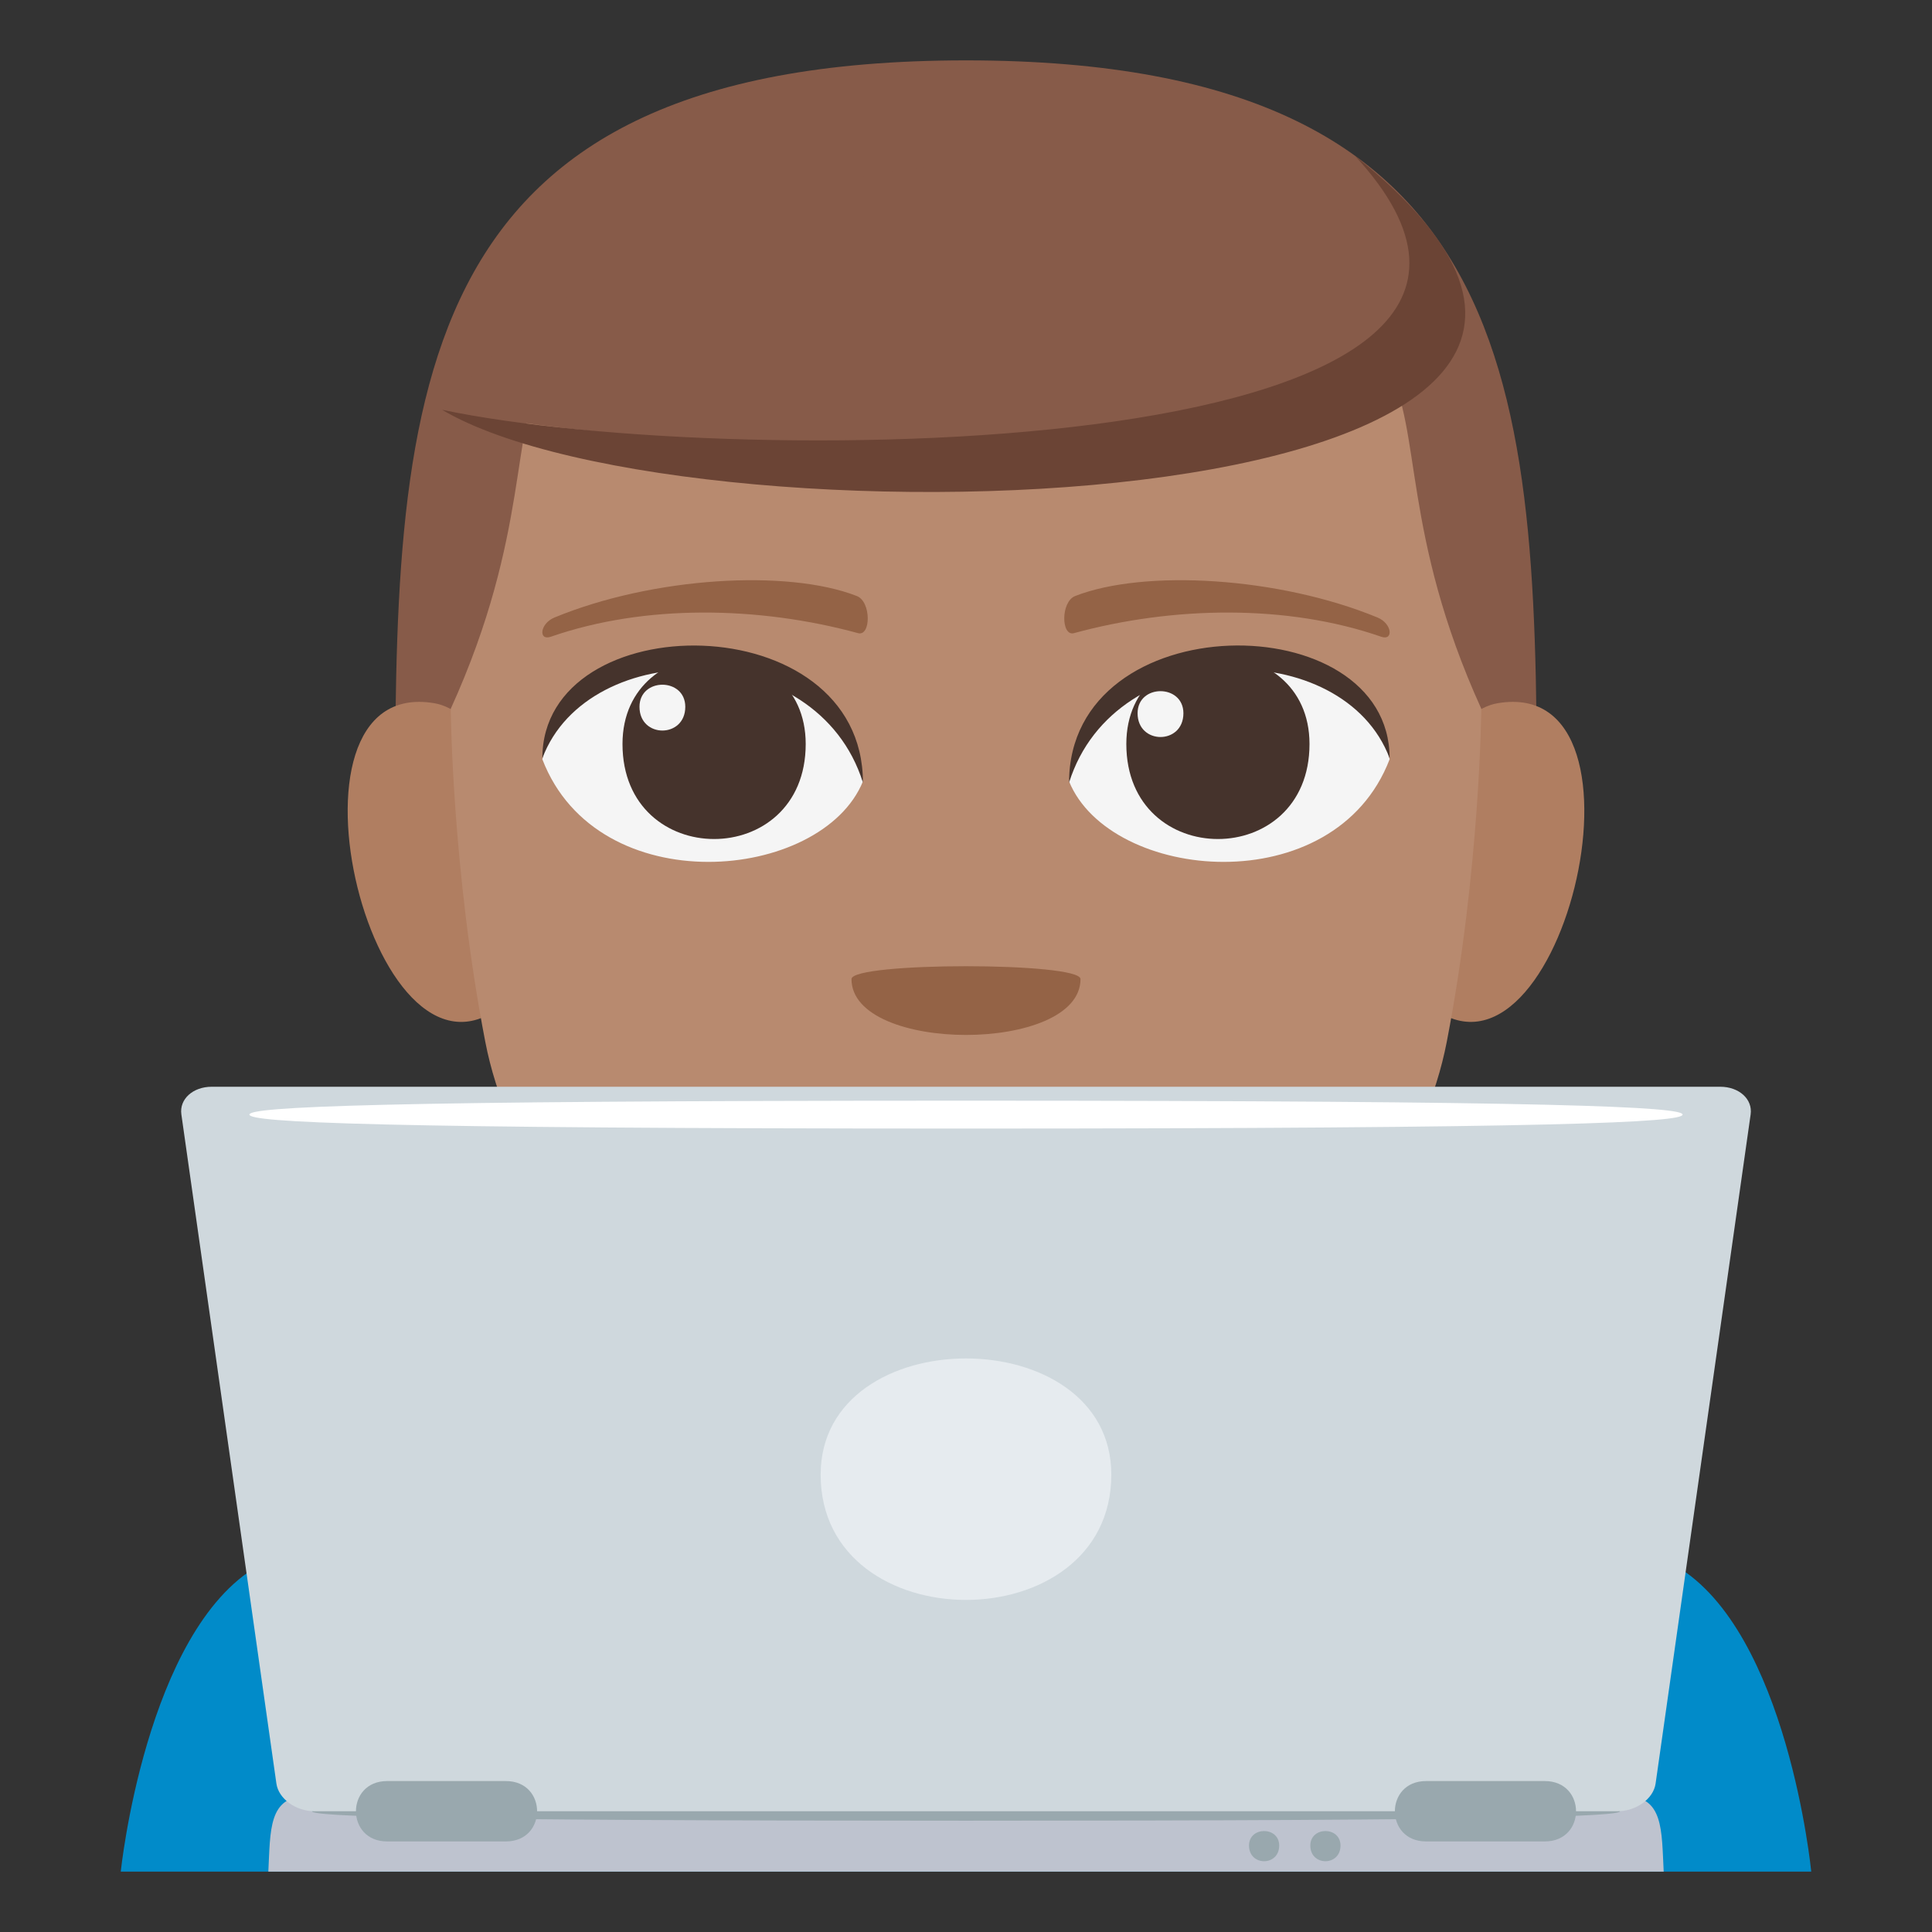 <?xml version="1.0" encoding="utf-8"?>
<!-- Generator: Adobe Illustrator 15.0.0, SVG Export Plug-In . SVG Version: 6.00 Build 0)  -->
<!DOCTYPE svg PUBLIC "-//W3C//DTD SVG 1.1//EN" "http://www.w3.org/Graphics/SVG/1.1/DTD/svg11.dtd">
<svg version="1.1" id="Layer_1" xmlns="http://www.w3.org/2000/svg" xmlns:xlink="http://www.w3.org/1999/xlink" x="0px" y="0px"
	 width="64px" height="64px" viewBox="0 0 64 64" enable-background="new 0 0 64 64" xml:space="preserve">
<rect x="0" y="0" width="64" height="64" fill="#333333" stroke="none"/>
<path fill="#875B49" d="M32,2C13.093,2,13.087,13.377,13.087,27.603h37.825C50.912,13.377,50.907,2,32,2z"/>
<path fill="#B07E61" d="M16.842,33.133c2.049-1.906,0.189-9.388-2.453-9.838C8.745,22.332,12.423,37.248,16.842,33.133z"/>
<path fill="#B07E61" d="M47.158,33.133c-2.049-1.906-0.189-9.388,2.453-9.838C55.254,22.332,51.578,37.246,47.158,33.133z"/>
<path fill="#B88A6F" d="M32,9.586c-19.753,0-11.794,2.287-17.068,13.892c0,0,0.038,5.321,1.143,11.029
	C17.498,41.865,25.779,47.516,32,47.516c6.223,0,14.503-5.65,15.927-13.009c1.104-5.708,1.143-11.029,1.143-11.029
	C43.795,11.873,51.755,9.586,32,9.586z"/>
<path fill="#F5F5F5" d="M46.033,25.152c-1.826,4.76-9.258,4.061-10.619,0.733C36.447,20.537,45.029,20.079,46.033,25.152z"/>
<path fill="#45332C" d="M37.311,24.646c0,4.197,6.068,4.197,6.068,0C43.379,20.75,37.311,20.75,37.311,24.646z"/>
<path fill="#45332C" d="M46.033,25.119c0-5.109-10.619-5.109-10.619,0.808C36.932,21.072,44.518,21.072,46.033,25.119z"/>
<path fill="#F5F5F5" d="M17.966,25.152c1.827,4.76,9.261,4.061,10.62,0.733C27.553,20.537,18.972,20.079,17.966,25.152z"/>
<path fill="#45332C" d="M26.69,24.646c0,4.197-6.069,4.197-6.069,0C20.621,20.75,26.69,20.75,26.69,24.646z"/>
<path fill="#45332C" d="M17.966,25.119c0-5.107,10.62-5.107,10.62,0.806C27.07,21.072,19.483,21.072,17.966,25.119z"/>
<path fill="#F5F5F5" d="M37.684,23.627c0,1.05,1.518,1.05,1.518,0C39.201,22.652,37.684,22.652,37.684,23.627z"/>
<path fill="#F5F5F5" d="M22.701,23.414c0,1.048-1.517,1.048-1.517,0C21.184,22.438,22.701,22.438,22.701,23.414z"/>
<path fill="#946346" d="M45.63,20.455c-3.26-1.344-7.722-1.607-10.014-0.711c-0.482,0.189-0.468,1.346-0.04,1.23
	c3.283-0.896,7.064-0.963,10.176,0.118C46.17,21.239,46.119,20.655,45.63,20.455z"/>
<path fill="#946346" d="M18.37,20.455c3.26-1.344,7.721-1.607,10.014-0.711c0.482,0.189,0.468,1.346,0.04,1.23
	c-3.285-0.896-7.065-0.963-10.175,0.118C17.83,21.239,17.88,20.655,18.37,20.455z"/>
<path fill="#875B49" d="M47.104,7.843c7.046,9.662-25.656,7.142-32.458,5.732C14.645,13.575,24.635-0.051,47.104,7.843z"/>
<path fill="#6B4435" d="M14.645,13.575c9.769,2.056,39.637,1.771,30.236-8.418C60.209,17.385,22.917,18.474,14.645,13.575z"/>
<path fill="#946346" d="M35.793,32.433c0,2.468-7.586,2.468-7.586,0C28.207,31.865,35.793,31.865,35.793,32.433z"/>
<path fill="#018BC9" d="M41.334,47c0,0,11.621,3.367,14.174,4.867C59.219,54.041,60,62,60,62H4c0,0,0.828-7.967,4.553-10.131
	C11.119,50.375,22.666,47,22.666,47H41.334z"/>
<path fill="#BEC3CF" d="M53.832,59.5H10.168c-1.279,0-1.209,1.125-1.279,2.5h46.223C55.041,60.625,55.111,59.5,53.832,59.5z"/>
<path fill="#99A8AE" d="M10.332,60c0-0.174,3.719-0.313,21.668-0.313S53.666,59.826,53.666,60c0,0.171-3.717,0.313-21.666,0.313
	S10.332,60.171,10.332,60"/>
<path fill="#CFD8DD" d="M56.986,36H7.014c-0.625,0-1.078,0.412-1.006,0.916l3.148,22.166C9.227,59.586,9.797,60,10.42,60h43.158
	c0.625,0,1.195-0.414,1.266-0.918l3.148-22.166C58.064,36.412,57.609,36,56.986,36"/>
<path fill="#FFFFFF" d="M55.738,36.922c0,0.256-4.074,0.463-23.738,0.463c-19.666,0-23.738-0.207-23.738-0.463
	c0-0.253,4.072-0.461,23.738-0.461C51.664,36.461,55.738,36.669,55.738,36.922"/>
<path fill="#E6EBEF" d="M36.814,48.849c0,5.534-9.629,5.534-9.629,0C27.186,43.717,36.814,43.717,36.814,48.849z"/>
<path fill="#99A8AE" d="M16.758,61h-3.934c-1.377,0-1.377-2,0-2h3.934C18.137,59,18.137,61,16.758,61z"/>
<path fill="#99A8AE" d="M51.174,61H47.24c-1.377,0-1.377-2,0-2h3.934C52.553,59,52.553,61,51.174,61z"/>
<path fill="#99A8AE" d="M44.406,61.137c0,0.691-1,0.691-1,0C43.406,60.495,44.406,60.495,44.406,61.137z"/>
<path fill="#99A8AE" d="M42.375,61.137c0,0.691-1,0.691-1,0C41.375,60.495,42.375,60.495,42.375,61.137z"/>
</svg>
